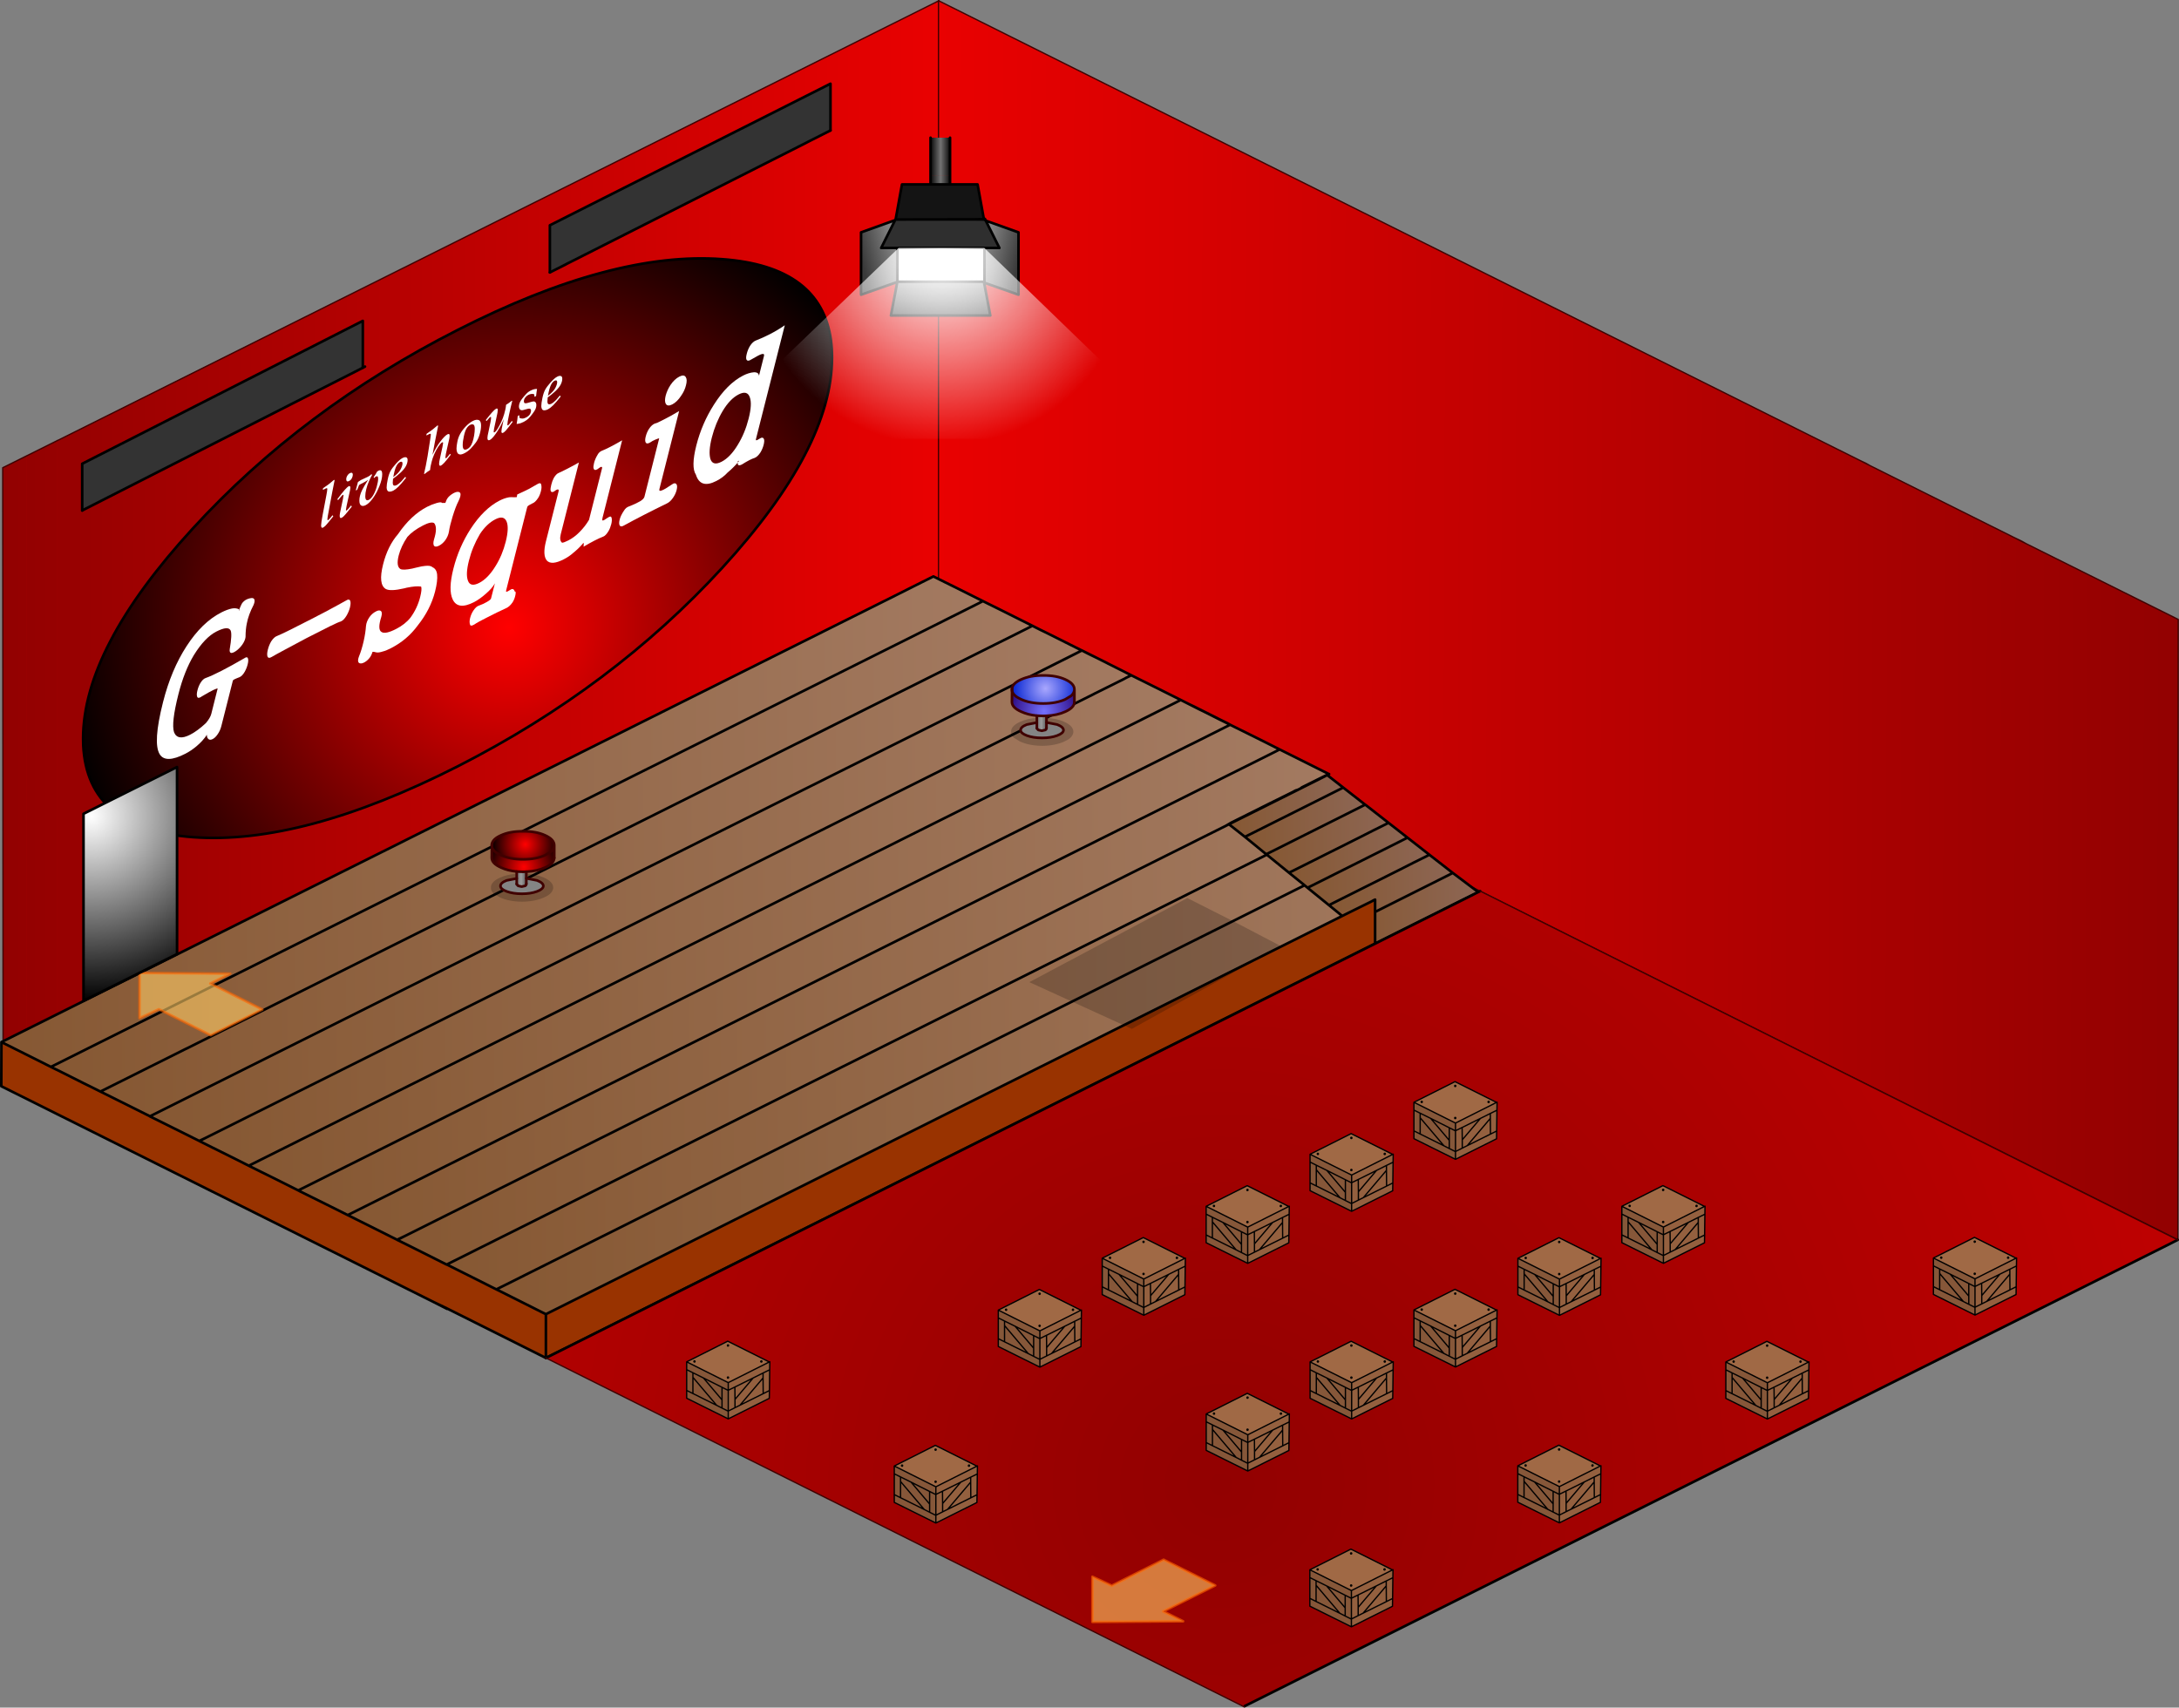 <svg xmlns="http://www.w3.org/2000/svg" xmlns:xlink="http://www.w3.org/1999/xlink" height="657.35" width="838.65"><rect width="100%" height="100%" fill="#808080" stroke="none"/><defs><linearGradient gradientTransform="matrix(.218 0 0 .255 -177.15 -49.8)" gradientUnits="userSpaceOnUse" id="w" spreadMethod="pad" x1="-819.2" x2="819.2"><stop offset="0" stop-color="#920101"/><stop offset="1" stop-color="#e90101"/></linearGradient><linearGradient gradientTransform="matrix(.218 0 0 .255 -180.35 -48.2)" gradientUnits="userSpaceOnUse" id="x" spreadMethod="pad" x1="-819.2" x2="819.2"><stop offset="0" stop-color="#920101"/><stop offset="1" stop-color="#e90101"/></linearGradient><linearGradient gradientTransform="matrix(.218 0 0 .255 -178.35 -49.2)" gradientUnits="userSpaceOnUse" id="y" spreadMethod="pad" x1="-819.2" x2="819.2"><stop offset="0" stop-color="#920101"/><stop offset="1" stop-color="#e90101"/></linearGradient><linearGradient gradientTransform="matrix(-.292 -.001 .001 -.291 239.8 -19.8)" gradientUnits="userSpaceOnUse" id="z" spreadMethod="pad" x1="-819.2" x2="819.2"><stop offset="0" stop-color="#920101"/><stop offset="1" stop-color="#e90101"/></linearGradient><linearGradient gradientTransform="matrix(.231 0 0 .115 -170.55 57.8)" gradientUnits="userSpaceOnUse" id="A" spreadMethod="pad" x1="-819.2" x2="819.2"><stop offset="0" stop-color="#865833"/><stop offset="1" stop-color="#a37a61"/></linearGradient><linearGradient gradientTransform="matrix(.231 0 0 .115 -151.5 67.3)" gradientUnits="userSpaceOnUse" id="B" spreadMethod="pad" x1="-819.2" x2="819.2"><stop offset="0" stop-color="#865833"/><stop offset="1" stop-color="#a37a61"/></linearGradient><linearGradient gradientTransform="matrix(.23 0 0 .115 -132.6 76.8)" gradientUnits="userSpaceOnUse" id="C" spreadMethod="pad" x1="-819.2" x2="819.2"><stop offset="0" stop-color="#865833"/><stop offset="1" stop-color="#a37a61"/></linearGradient><linearGradient gradientTransform="matrix(.231 0 0 .115 -113.4 86.3)" gradientUnits="userSpaceOnUse" id="D" spreadMethod="pad" x1="-819.2" x2="819.2"><stop offset="0" stop-color="#865833"/><stop offset="1" stop-color="#a37a61"/></linearGradient><linearGradient gradientTransform="matrix(.029 0 0 .016 166.75 76.95)" gradientUnits="userSpaceOnUse" id="E" spreadMethod="pad" x1="-819.2" x2="819.2"><stop offset="0" stop-color="#865833"/><stop offset="1" stop-color="#8d6654"/></linearGradient><linearGradient gradientTransform="matrix(.029 0 0 .016 175.35 83.8)" gradientUnits="userSpaceOnUse" id="F" spreadMethod="pad" x1="-819.2" x2="819.2"><stop offset="0" stop-color="#865833"/><stop offset="1" stop-color="#8d6654"/></linearGradient><linearGradient gradientTransform="matrix(.029 0 0 .016 151 64.45)" gradientUnits="userSpaceOnUse" id="G" spreadMethod="pad" x1="-819.2" x2="819.2"><stop offset="0" stop-color="#865833"/><stop offset="1" stop-color="#8d6654"/></linearGradient><linearGradient gradientTransform="matrix(.028 0 0 .015 158.95 70.75)" gradientUnits="userSpaceOnUse" id="H" spreadMethod="pad" x1="-819.2" x2="819.2"><stop offset="0" stop-color="#865833"/><stop offset="1" stop-color="#8d6654"/></linearGradient><linearGradient gradientTransform="matrix(.23 0 0 .115 -18.5 133.9)" gradientUnits="userSpaceOnUse" id="I" spreadMethod="pad" x1="-819.2" x2="819.2"><stop offset="0" stop-color="#865833"/><stop offset="1" stop-color="#a37a61"/></linearGradient><linearGradient gradientTransform="matrix(.028 0 0 .016 142.3 57.5)" gradientUnits="userSpaceOnUse" id="J" spreadMethod="pad" x1="-819.2" x2="819.2"><stop offset="0" stop-color="#865833"/><stop offset="1" stop-color="#8d6654"/></linearGradient><linearGradient gradientTransform="matrix(.029 0 0 .017 184.5 91.1)" gradientUnits="userSpaceOnUse" id="K" spreadMethod="pad" x1="-819.2" x2="819.2"><stop offset="0" stop-color="#865833"/><stop offset="1" stop-color="#8d6654"/></linearGradient><linearGradient gradientTransform="matrix(.23 0 0 .115 -37.45 124.35)" gradientUnits="userSpaceOnUse" id="L" spreadMethod="pad" x1="-819.2" x2="819.2"><stop offset="0" stop-color="#865833"/><stop offset="1" stop-color="#a37a61"/></linearGradient><linearGradient gradientTransform="matrix(.23 0 0 .115 -56 114.85)" gradientUnits="userSpaceOnUse" id="M" spreadMethod="pad" x1="-819.2" x2="819.2"><stop offset="0" stop-color="#865833"/><stop offset="1" stop-color="#a37a61"/></linearGradient><linearGradient gradientTransform="matrix(.027 0 0 .015 135.05 51.75)" gradientUnits="userSpaceOnUse" id="N" spreadMethod="pad" x1="-819.2" x2="819.2"><stop offset="0" stop-color="#865833"/><stop offset="1" stop-color="#8d6654"/></linearGradient><linearGradient gradientTransform="matrix(.23 0 0 .115 -75.5 105.35)" gradientUnits="userSpaceOnUse" id="O" spreadMethod="pad" x1="-819.2" x2="819.2"><stop offset="0" stop-color="#865833"/><stop offset="1" stop-color="#a37a61"/></linearGradient><linearGradient gradientTransform="matrix(.231 0 0 .115 -94.35 95.85)" gradientUnits="userSpaceOnUse" id="P" spreadMethod="pad" x1="-819.2" x2="819.2"><stop offset="0" stop-color="#865833"/><stop offset="1" stop-color="#a37a61"/></linearGradient><linearGradient gradientTransform="matrix(.231 0 0 .115 .8 143.45)" gradientUnits="userSpaceOnUse" id="Q" spreadMethod="pad" x1="-819.2" x2="819.2"><stop offset="0" stop-color="#865833"/><stop offset="1" stop-color="#a37a61"/></linearGradient><linearGradient gradientTransform="matrix(.231 0 0 .115 19.9 152.95)" gradientUnits="userSpaceOnUse" id="R" spreadMethod="pad" x1="-819.2" x2="819.2"><stop offset="0" stop-color="#865833"/><stop offset="1" stop-color="#a37a61"/></linearGradient><linearGradient gradientTransform="matrix(.005 0 0 .021 1.95 -205)" gradientUnits="userSpaceOnUse" id="T" spreadMethod="pad" x1="-819.2" x2="819.2"><stop offset=".004"/><stop offset=".514" stop-color="#737373"/><stop offset="1"/></linearGradient><linearGradient gradientTransform="rotate(90 72.8 -70.75) scale(.008)" gradientUnits="userSpaceOnUse" id="U" spreadMethod="pad" x1="-819.2" x2="819.2"><stop offset="0" stop-color="#848484"/><stop offset="1" stop-color="#3a3a3a"/></linearGradient><linearGradient gradientTransform="matrix(.008 .002 -.004 .017 25.5 -159.3)" gradientUnits="userSpaceOnUse" id="V" spreadMethod="pad" x1="-819.2" x2="819.2"><stop offset="0" stop-color="#848484"/><stop offset="1" stop-color="#3a3a3a"/></linearGradient><linearGradient gradientTransform="matrix(.005 0 0 .021 1.95 -188)" gradientUnits="userSpaceOnUse" id="W" spreadMethod="pad" x1="-819.2" x2="819.2"><stop offset=".004"/><stop offset=".514" stop-color="#737373"/><stop offset="1"/></linearGradient><linearGradient gradientTransform="matrix(-.008 .002 -.004 -.017 -21.55 -159.4)" gradientUnits="userSpaceOnUse" id="X" spreadMethod="pad" x1="-819.2" x2="819.2"><stop offset="0" stop-color="#848484"/><stop offset="1" stop-color="#3a3a3a"/></linearGradient><linearGradient gradientTransform="matrix(.002 0 0 .004 .85 -.05)" gradientUnits="userSpaceOnUse" id="b" spreadMethod="pad" x1="-819.2" x2="819.2"><stop offset="0" stop-color="#757575"/><stop offset=".475" stop-color="#9c9c9c"/><stop offset="1" stop-color="#646464"/></linearGradient><linearGradient gradientTransform="matrix(.176 -.089 0 .071 -144.35 -97.2)" gradientUnits="userSpaceOnUse" id="f" spreadMethod="pad" x1="-819.2" x2="819.2"><stop offset="0" stop-color="#fff"/><stop offset="1"/></linearGradient><linearGradient xlink:href="#w" id="ac" gradientUnits="userSpaceOnUse" gradientTransform="matrix(.218 0 0 .255 -177.15 -49.8)" x1="-819.2" x2="819.2" spreadMethod="pad"/><linearGradient xlink:href="#x" id="ad" gradientUnits="userSpaceOnUse" gradientTransform="matrix(.218 0 0 .255 -180.35 -48.2)" x1="-819.2" x2="819.2" spreadMethod="pad"/><linearGradient xlink:href="#y" id="ae" gradientUnits="userSpaceOnUse" gradientTransform="matrix(.218 0 0 .255 -178.35 -49.2)" x1="-819.2" x2="819.2" spreadMethod="pad"/><linearGradient xlink:href="#z" id="af" gradientUnits="userSpaceOnUse" gradientTransform="matrix(-.292 -.001 .001 -.291 239.8 -19.8)" x1="-819.2" x2="819.2" spreadMethod="pad"/><linearGradient xlink:href="#A" id="ag" gradientUnits="userSpaceOnUse" gradientTransform="matrix(.231 0 0 .115 -170.55 57.8)" x1="-819.2" x2="819.2" spreadMethod="pad"/><linearGradient xlink:href="#B" id="ah" gradientUnits="userSpaceOnUse" gradientTransform="matrix(.231 0 0 .115 -151.5 67.3)" x1="-819.2" x2="819.2" spreadMethod="pad"/><linearGradient xlink:href="#C" id="ai" gradientUnits="userSpaceOnUse" gradientTransform="matrix(.23 0 0 .115 -132.6 76.8)" x1="-819.2" x2="819.2" spreadMethod="pad"/><linearGradient xlink:href="#D" id="aj" gradientUnits="userSpaceOnUse" gradientTransform="matrix(.231 0 0 .115 -113.4 86.3)" x1="-819.2" x2="819.2" spreadMethod="pad"/><linearGradient xlink:href="#E" id="ak" gradientUnits="userSpaceOnUse" gradientTransform="matrix(.029 0 0 .016 166.75 76.95)" x1="-819.2" x2="819.2" spreadMethod="pad"/><linearGradient xlink:href="#F" id="al" gradientUnits="userSpaceOnUse" gradientTransform="matrix(.029 0 0 .016 175.35 83.8)" x1="-819.2" x2="819.2" spreadMethod="pad"/><linearGradient xlink:href="#G" id="am" gradientUnits="userSpaceOnUse" gradientTransform="matrix(.029 0 0 .016 151 64.45)" x1="-819.2" x2="819.2" spreadMethod="pad"/><linearGradient xlink:href="#H" id="an" gradientUnits="userSpaceOnUse" gradientTransform="matrix(.028 0 0 .015 158.95 70.75)" x1="-819.2" x2="819.2" spreadMethod="pad"/><linearGradient xlink:href="#I" id="ao" gradientUnits="userSpaceOnUse" gradientTransform="matrix(.23 0 0 .115 -18.5 133.9)" x1="-819.2" x2="819.2" spreadMethod="pad"/><linearGradient xlink:href="#J" id="ap" gradientUnits="userSpaceOnUse" gradientTransform="matrix(.028 0 0 .016 142.3 57.5)" x1="-819.2" x2="819.2" spreadMethod="pad"/><linearGradient xlink:href="#K" id="aq" gradientUnits="userSpaceOnUse" gradientTransform="matrix(.029 0 0 .017 184.5 91.1)" x1="-819.2" x2="819.2" spreadMethod="pad"/><linearGradient xlink:href="#L" id="ar" gradientUnits="userSpaceOnUse" gradientTransform="matrix(.23 0 0 .115 -37.45 124.35)" x1="-819.2" x2="819.2" spreadMethod="pad"/><linearGradient xlink:href="#M" id="as" gradientUnits="userSpaceOnUse" gradientTransform="matrix(.23 0 0 .115 -56 114.85)" x1="-819.2" x2="819.2" spreadMethod="pad"/><linearGradient xlink:href="#N" id="at" gradientUnits="userSpaceOnUse" gradientTransform="matrix(.027 0 0 .015 135.05 51.75)" x1="-819.2" x2="819.2" spreadMethod="pad"/><linearGradient xlink:href="#O" id="au" gradientUnits="userSpaceOnUse" gradientTransform="matrix(.23 0 0 .115 -75.5 105.35)" x1="-819.2" x2="819.2" spreadMethod="pad"/><linearGradient xlink:href="#P" id="av" gradientUnits="userSpaceOnUse" gradientTransform="matrix(.231 0 0 .115 -94.35 95.85)" x1="-819.2" x2="819.2" spreadMethod="pad"/><linearGradient xlink:href="#Q" id="aw" gradientUnits="userSpaceOnUse" gradientTransform="matrix(.231 0 0 .115 .8 143.45)" x1="-819.2" x2="819.2" spreadMethod="pad"/><linearGradient xlink:href="#R" id="ax" gradientUnits="userSpaceOnUse" gradientTransform="matrix(.231 0 0 .115 19.9 152.95)" x1="-819.2" x2="819.2" spreadMethod="pad"/><linearGradient xlink:href="#T" id="az" gradientUnits="userSpaceOnUse" gradientTransform="matrix(.005 0 0 .021 1.95 -205)" x1="-819.2" x2="819.2" spreadMethod="pad"/><linearGradient xlink:href="#U" id="aA" gradientUnits="userSpaceOnUse" gradientTransform="rotate(90 72.8 -70.75) scale(.008)" x1="-819.2" x2="819.2" spreadMethod="pad"/><linearGradient xlink:href="#V" id="aB" gradientUnits="userSpaceOnUse" gradientTransform="matrix(.008 .002 -.004 .017 25.5 -159.3)" x1="-819.2" x2="819.2" spreadMethod="pad"/><linearGradient xlink:href="#W" id="aC" gradientUnits="userSpaceOnUse" gradientTransform="matrix(.005 0 0 .021 1.95 -188)" x1="-819.2" x2="819.2" spreadMethod="pad"/><linearGradient xlink:href="#X" id="aD" gradientUnits="userSpaceOnUse" gradientTransform="matrix(-.008 .002 -.004 -.017 -21.55 -159.4)" x1="-819.2" x2="819.2" spreadMethod="pad"/><linearGradient gradientTransform="matrix(.002 0 0 .004 .85 -.05)" gradientUnits="userSpaceOnUse" id="Z" spreadMethod="pad" x1="-819.2" x2="819.2"><stop offset="0" stop-color="#757575"/><stop offset=".475" stop-color="#9c9c9c"/><stop offset="1" stop-color="#646464"/></linearGradient><path d="M591-287.5q1.5-4-30.5-5.5-24.5-1-87.5 3l-4 1q-24.5 2-29.5-15.5-5-16 2.5-37.5 7-21.5 22-37 18.5-17.5 38-14.5 44.5 6 118 6 74.5 0 168.5-5.5 21-3.5 26.5 13.5 5 15-2.5 36.5-7 21-22 37-17 18-37 17l-20-2q-20.5-2-26-.5-3.5.5-4.5 4l-84.5 248Q610-14 591 .5q-17 14-36.5 14T523.5 1q-13-15-11.5-32.5-29 25.5-77 39-40 11-82 11-146 0-189.5-80Q112-155.5 188-379q60.5-178 174-277.5 113.5-100 254.5-100 46 0 82 10 32 9.5 55.5 32-2.5 4-6 3-1 .5 3-7l14-21q8-14 32-17 19-1 39.5 5.5 16.5 4.5 24 16 8.5 15.5-4 35.5-38 45.5-50 95-9 31-9.5 81.5-2.5 19.5-22.5 36.5-17.5 13.5-41 19.5-23.5 5-39.5-.5-18-9-13.5-30.5 19-86.5 6.5-114.5Q669-652 581-652q-84.5 0-165 75.5Q345-507 301.5-379q-54 159-32 225.5Q296-86 388.5-86 443-86 505-108.5q32-18.5 39.5-41l46.5-138" fill-rule="evenodd" id="h"/><path d="M572.5-423q115 0 175-2 59.5-1 79.5-2.5 25.5-3.5 33 16 5.5 17.5-2.5 41-8 23-25.5 40.5-20 19.5-42 17.5-19.5-4-79-5-61.5-1-174-1-100 1-164.5 3-61.5 1-91.5 3-25 2-32-17-5.5-17.5 3-42 8-23.5 24-40.5 21.5-19 44.5-15.5Q349-425 409-424q54.5 1 163.5 1" fill-rule="evenodd" id="i"/><path d="M553.5-652Q478-652 438-630.5q-46.5 38.5-64 89-20 59 12 90.5 19.5 18 87.5 36l30.5 7q48 11 63.5 17.5 41.5 14 54.5 31.5 31.5 25 35.5 62.5 5 40.5-15 100-34 99-127.5 158-78 57-197 57-38.5 0-58-5-33-5-50.5-15.5-22-15-29-16 1-1.5-2.5 6-10 21.5-33.5 29.5-19.5 7-40 3-19-4.5-27.5-18-7.5-16 4.5-36.5 19-31 34-80.5 13.5-45.5 17-87 3-28 26-46 19.5-14.5 47-14.5 21-1 35 11 15 15 5 40.5-30 68 2.5 97Q276.5-86 355-86q67 0 106.5-25.5 50-36.5 71-98.5 14.5-42.5 7-62.5-35.5-21-106-39.5l-20-4.5q-99.5-24-134-54.5Q221-425 259-536.5q34-100.5 110-142 96.5-78 215-78 32.5 0 70 7 37 7.5 38.5 16.5 25.5 12 29 11-3.5 0-2-3l3-4q7.5-18.5 31-24.5 24-6 46.5-1.5 20.5 5.5 28 18.5 8.5 17.5-12.5 45.5-21 25-44.5 80.5-20 47.5-26 81-5.5 27-29 44-20 13-43.5 13-24 0-35.5-12.5-13-17-2-44 27.5-63 .5-102-22-21-82-21" fill-rule="evenodd" id="j"/><path d="M459.5-456.5q-64.5 0-114 43-55.5 56-81 132-26 75.5-7 124.5 18 49.5 83 49.5 64.5 0 120-53 50-46 75.5-121 25.5-76 6.5-124-20-51-83-51M540 24q-4 10.5 1 12.5 7 3 28.5.5 24-4 33.5 26 10 1 4.5 23-6 23.5-21.5 37.5-23 18.5-51 15.5-59-3-132-3-73-1-98.5 3-27 2-31.5-12-7.5-19.5 0-42t24-36.5q21-18 42.5-13.5 33.5 4.5 58 2.5 27.5-1.5 30-8.5L456-54q-20 22.5-65.5 36-46.5 15-89 15-118 0-156.5-85-35-77 5-193.5 39.5-117 126.5-194.5 97-85 214.5-85 35.5 0 70 10 16 5.5 35.5 15.5Q616-527 619-527q-2.5.5 2-15.5 49.5 3 87.5 3 27-1 60-3 23.5-2 28.5 13 6.5 21-1 42-7 22-20.5 34.5-22 19-42.5 16-25 0-32.5 1.5-6 1.5-8 11L540 24" fill-rule="evenodd" id="k"/><path d="M261.5-426.5q4-12-4-15.5-7.5-5-29 0-20 1-25.5-17-2-14 5-34 7-21.5 18.5-35 18-18.5 37.5-16 17 1.5 64.5 1.5 45.5 0 83.5-2l-134 394q-11.5 35 10 58 14 5.5 46.5 5.5 44 0 82-16.5 40-16.5 70-46l96-283q3-8.5-5.5-12-5.5-2.5-29.5 2.5-22 1-27.5-18.5-3-12 4-32.5 7-21 25.5-39.5 12-14 33.5-11.5 22 2.5 62.5 2.5 41 0 85.5-3L587-121q-5.5 17.5 1 20 7.5 3.5 34.5-1.5h3.5q21-4 26.5 10.5 6 18.5-1.5 41-7.5 22-20 35-21.5 21-40.5 18Q565-1 528-1q-37.5 0-81.5 3 2.5-21-.5-23.5 0-3-8 3.5-32 17-69.5 26-27.5 9.5-68.5 9.5-90.5 0-125-47.5-32-47.5-6.5-123l93-273.5" fill-rule="evenodd" id="l"/><path d="M350-435.5q1-3.5-26.5-5.5-24-2-40.5 1-24.5 2-33-16-6.5-14 1-36 8-23.5 24-37.5 21-18 46-14.5 6 3.5 50 3.5 65.5 1 126.5-4L352-116q-5 14.5 18.5 16.5 20.5 3 74.5-5 21-4 32 12Q487-78 479-54q-7.5 22.5-27.5 38-22 17-47.5 15-82.5-2-165.5-2Q155-3 91-1 66.5 1 58-17q-6.5-14 1-36t31.5-41.5q13.5-14 37-10.5l8.5 1q51.5 4.5 73 2.5 28-2 32.5-14.5L350-435.5M499-761q35.5 0 48 25 12 21 1 51.5-9.5 29.5-35.5 50-30 26-65.5 26-36 0-48.5-26-10-20.5-.5-50 11-31 36-52.5 29-24 65-24" fill-rule="evenodd" id="m"/><path d="M460.5-456.5q-64 0-117.5 52.5-53 53-80.5 133-26.5 78.5-10 131.5 18 52.5 82 52.5 64.5 0 120-54.5 53-51 79.5-129.5 27.5-79.5 9-131-18.5-54.5-82.5-54.5m187-161q5-14.5-18.5-19-16.5-3.5-76.5.5-25.5 3-34.5-15.5-5.5-13.5 2.5-35.5 7.5-23 24-39 20-17.5 42.5-15 51.5 5.5 105.5 5.5 54.5 0 108.5-8L589-121q-2.5 8.5 0 10 6 4.5 28 1.5 21-3 30 16 5.5 13.5-2 36-7.5 22-24 38Q600.5-2 578.5-4 562-7 539-7q-24 0-52.5 3-24 1-31.5-12-3-6.5-.5-21 .5-2.5 1.5-1 5.5.5 8 2.5Q428.5-13 378 1q-32.5 16.5-82 16.5-117.5 0-151-106-37-64 3-182.5 41-120.5 129.5-200.5Q375.5-561 493-561q42 0 79.5 14 36.5 15 38 39l37-109.5" fill-rule="evenodd" id="n"/><path d="M288-110.5l-5.5-.5q-61 44.5-80.5 44.5-13.5 0-13.5-21.5 0-18.5 6.5-49l48-226.5q41-196 83.5-373l-12.5-11q-94.5 33.5-203.5 47l-5 4.5-3 21.5 4 4.5q33.5.5 51 1 17 .5 23.5 7.5 6 6.5 6 17.5 0 9-6 46-6.5 36.5-12.5 62.5L99-218Q69-81 69-35.5q0 22.5 9 40 9 17 30.5 17 19 0 48.5-13.5 29.5-14 140.5-92.5l2-6.5-11.5-19.5" fill-rule="evenodd" id="o"/><path d="M39.5-339.5l7 .5q68-48 87-48 11.5 0 11.5 14 0 28.5-42 189-19 72-24.5 101.5-6 29-6 52T82 7q9.5 14.5 29 14.5 15.5 0 36.5-8 20.5-8 69-40Q265-59 300-84l2-6.5-11-20-6-.5q-65 46.5-80 46.5-5.5 0-9.5-5Q191-75 191-82q0-25.5 43.5-186.5 25-93.5 33-127Q275-429 275-451q0-16.5-9-27-9-11-21.5-11-27.5 0-76.5 28.5-49.5 28.5-137.5 97l-1 6.5 10 17.5m157-303q0 26.5 13.5 44 13 17.5 43.5 17.5 32.5 0 50.5-24.5 18-25 18-55.5 0-25-15-40.5-15-16-41-16-30.5 0-50 22t-19.5 53" fill-rule="evenodd" id="p"/><path d="M28.5-347l3.5 4.5h21l5.5-4L91-411q28-2.5 33-2.5l45 1q47.5 0 61.5-2 13.5-2.5 34.5-7-85.5 86-115 130.5-30 44.5-41.5 85.5-12 41-12 81 0 72 34.5 109t88.5 37q65 0 134.5-57T477.5-194Q531-296 531-384q0-103-75-103-10.5 0-22.5 3.5Q427-472 406-450t-36 33l-1.5 6.5 6 13 7 2q14.5-9 28-9 44 0 44 59.5 0 56-26.5 133.5t-66.5 122q-40 44-84 44-30.5 0-49-24.5T209-147q0-56 18.5-118.5 18-63 52-120.5 33.5-57.5 59.5-86l-14-19.5q-19 14-64 14-29.5 0-90.5-5-25-2.5-44.5-2.5-14 0-56.5 7.5L28.5-347" fill-rule="evenodd" id="q"/><path d="M157.5-226.5Q184-352 214-395q30-43.5 71-43.5 20.5 0 34.5 13.5 14 13 14 37 0 42-36 90.5-36 48-140 71m230 112.5l-5.5-.5q-50 32-67.5 42Q296.5-63 270-55q-26.5 7.5-47 7.5-28.5 0-51.5-17.5Q148-83 148-132q0-30.5 5.5-67Q228-211.5 299-239.5 369.5-268 400-309q30.5-41.5 30.5-92.5 0-41.5-27.5-63.5-27.5-22.5-71-22.5-51.5 0-123 41-72 41-104 82T52.5-239q-21 84.5-21 138.5 0 32.5 14 62Q59-9.5 91 6t68.5 15.5q41.5 0 96-23 54-23.5 142-86l1.5-6-11.5-20.5" fill-rule="evenodd" id="r"/><path d="M272.5-747.5Q177-714 69-700.5l-4.5 4.5-3.5 21.5 4.5 4.5q33.5.5 50.5 1t23.5 7q6.5 6.5 6.5 18 0 9-4 31.5l-8.5 52.5q-14.5 94.5-49 277-35 182.5-68 291.5l10 9.5q18-5 54.5-12.5Q117-2 132.5-2q0-28.5 12-76 19-73.5 36-114 26.5-61.5 65-112t76-74q23.5-14.5 38.5-14.5 19 0 19 22.5 0 25-48.5 206-19 70.5-23 93-4.5 22-4.5 41 0 27.5 11 39.5 10.5 12 25 12 22.5 0 60-19t122.5-83l1.5-7-10.5-17.5-6-.5Q473-81 459.5-73t-23 8q-14 0-14-22 0-30.5 35-157.5 32-116 39-146Q503-421 503-445q0-43.5-41.5-43.5-51.5 0-133.5 62-82.5 61.5-151 170 35.5-172.5 108-480l-12.5-11" fill-rule="evenodd" id="s"/><path d="M168.5-144q0-68.5 22.5-154 22-86 51.5-115.5 29-29.5 67.5-29.5 36.5 0 62 26t25.5 91.5q0 52-12 115.5-12.5 63.5-32 106.5-20 42.5-43 59Q287-28 257.5-28q-43 0-66-27.5t-23-88.5m-118 4q0 40.5 13.5 77.5T111.5-2q34 23.5 95 23.5 64 0 114.5-25 50-25.5 96-61 45.5-35.5 73-112 27.5-77 27.5-150.5 0-81-44.5-121.5T357.5-489q-69 0-134 34-65 33.5-103 81-38.5 47-54 117.5-16 70-16 116.5" fill-rule="evenodd" id="t"/><path d="M34.5-358l7 1q46-29 54.5-32.5 8-3.5 14-3.5 14.5 0 14.5 21 0 44-43 205-18 67.5-22 89.5Q55-55.5 55-36 55-6.5 68.5 8.5t35 15q50 0 132.5-78 82-78 130-171.5l-19.5 76Q321-52 321-22q0 19.5 8.5 31 8.5 11 24 11 20.5 0 48-14t130-91l1.5-6.5-11-19.5h-6q-10.5 7.5-26 18.5Q476-82 466.5-76q-9.5 5.5-18 5.5Q434-70.5 434-89q0-38 31.5-163.5Q496.5-378 527-476l-8.5-9q-57.5 17-109 20-3 37-13.5 79-20 76.5-47.5 133-27.5 56-60.5 98-42.5 54.5-64 69-21.5 14-32.5 14Q174-72 174-93q0-14.5 7.5-49.5l42-168q16.5-63 22.5-91.5 5.5-28.5 5.5-47.5 0-39.5-32.5-39.5-28 0-74.5 27-46.5 26.5-117 78l-1 7 8 19" fill-rule="evenodd" id="u"/><path d="M51.5-147.5L47-143q-1 20.5-7.5 65.5-7 45-12 62l2 5q51 20 79 24t55 4q53.5 0 87-14t78-48.5q44.5-35 59-61.5 14.5-27 14.5-61.5 0-33-15-58t-37.5-35.5q-23-11-70-20-67.5-13-91-28-23.5-15.5-23.5-50 0-32 23.5-52Q212-432 247-432q29 0 60.5 12 31 12 53.5 34l5.5 46 4.5 4h22l4.5-4q7.5-69 17.5-117-57-32-124.5-32-32.5 0-55 7.5-22.5 7-64.5 33t-60.5 44q-19 17.5-29 42.5Q71-337.5 71-310.5t11 50q10.5 23 27 36 16 13 37 19.5 20.5 6 71 17.5 34.5 7.5 50 16 15.5 8 25 22 9 14 9 33 0 21-11 41T257-47q-22.5 8-49.5 8-38.5 0-73-17.5-35-18-54.5-42L78.5-143l-4.5-4.5H51.5" fill-rule="evenodd" id="v"/><radialGradient cx="0" cy="0" gradientTransform="translate(110 313) scale(.464)" gradientUnits="userSpaceOnUse" id="S" r="819.2" spreadMethod="pad"><stop offset="0" stop-color="#920101"/><stop offset="1" stop-color="#be0101"/></radialGradient><radialGradient cx="0" cy="0" gradientTransform="translate(2.35 -13.35) scale(.016)" gradientUnits="userSpaceOnUse" id="c" r="819.2" spreadMethod="pad"><stop offset="0" stop-color="red"/><stop offset="1"/></radialGradient><radialGradient cx="0" cy="0" gradientTransform="translate(1.85 -4.7) scale(.018)" gradientUnits="userSpaceOnUse" id="d" r="819.2" spreadMethod="pad"><stop offset="0" stop-color="red"/><stop offset="1"/></radialGradient><radialGradient cx="0" cy="0" gradientTransform="translate(-44.75 -84.25) scale(.087)" gradientUnits="userSpaceOnUse" id="e" r="819.2" spreadMethod="pad"><stop offset="0" stop-color="#fff"/><stop offset="1"/></radialGradient><radialGradient cx="0" cy="0" gradientTransform="translate(-124 -37) scale(.212)" gradientUnits="userSpaceOnUse" id="g" r="819.2" spreadMethod="pad"><stop offset="0" stop-color="red"/><stop offset="1"/></radialGradient><radialGradient xlink:href="#S" id="ay" gradientUnits="userSpaceOnUse" gradientTransform="translate(110 313) scale(.464)" cx="0" cy="0" r="819.2" spreadMethod="pad"/><radialGradient xlink:href="#Y" id="aL" gradientUnits="userSpaceOnUse" gradientTransform="translate(362.45 97.75) scale(.119)" cx="0" cy="0" r="819.2" spreadMethod="pad"/><radialGradient cx="0" cy="0" gradientTransform="translate(2.5 -160.75) scale(.119)" gradientUnits="userSpaceOnUse" id="Y" r="819.2" spreadMethod="pad"><stop offset="0" stop-color="#fff"/><stop offset=".757" stop-color="#fff" stop-opacity="0"/><stop offset="1" stop-color="#fff" stop-opacity="0"/></radialGradient><radialGradient cx="0" cy="0" gradientTransform="translate(1.85 -4.7) scale(.018)" gradientUnits="userSpaceOnUse" id="aa" r="819.2" spreadMethod="pad"><stop offset="0" stop-color="#7471ff"/><stop offset="1" stop-color="#250075"/><stop offset="1" stop-color="#ae0202"/></radialGradient><radialGradient cx="0" cy="0" gradientTransform="translate(2.35 -13.35) scale(.016)" gradientUnits="userSpaceOnUse" id="ab" r="819.2" spreadMethod="pad"><stop offset="0" stop-color="#a9a7fe"/><stop offset="1" stop-color="#0121d1"/><stop offset="1" stop-color="#ae0202"/><stop offset="1" stop-color="#4609ff"/></radialGradient><g id="a"><path d="M8.25-4.95l20 10-19.85 9.9-19.95-10L-19 8.4V-9l34.9.25-7.65 3.8" fill="#fc6" fill-opacity=".6" fill-rule="evenodd" transform="translate(19.5 9.5)"/><path d="M8.25-4.95l20 10-19.85 9.9-19.95-10L-19 8.4V-9l34.9.25-7.65 3.8z" fill="none" stroke="#f60" stroke-linecap="round" stroke-linejoin="round" stroke-opacity=".6" transform="translate(19.5 9.5)"/></g><g id="aI"><path d="M-15.8-14.2L0-22.15l16 8L.2-6.2l-16-8" fill="#a06945" fill-rule="evenodd" transform="translate(16.05 22.4)"/><path d="M16-14.15h.2l-.05 3-.1 8-2.4 1.2L13.6-8v-1.9l2.55-1.25L13.6-9.9V-8l.05 6.05 2.4-1.2-.05 3L.2 7.75v-3l2.6-1.3V.25L2.75-4.5.2-3.25V-6.2L16-14.15M.2-3.2v-.05L2.75-4.5 2.8.25v3.2L.2 4.75V-3.2m2.55-1.3L9.8-8 2.8.25 9.8-8 2.75-4.5M9.8-8l3.8-1.9L9.8-8M4.7 2.5L13.6-8 4.7 2.5l8.95-4.45L4.7 2.5l-1.9.95 1.9-.95" fill="#94603f" fill-rule="evenodd" transform="translate(16.05 22.4)"/><path d="M-15.8-14.2l16 8V7.75l-16-7.95v-14m16 19l-2.4-1.2q-1-.55-2.05-1.05l-9.15-10.8V-2l-2.4-1.2 2.4 1.2v-8l-2.4-1.2 2.4 1.2v1.75l9.15 10.8q1.05.5 2.05 1.05V.45L-9.35-8-2.2.45V3.6L.2 4.8m-4.45-2.25L-13.4-2l9.15 4.55M-2.2-4.4V.45-4.4L-9.35-8l-4.05-2 4.05 2 7.15 3.6L.2-3.2l-2.4-1.2" fill="#865739" fill-rule="evenodd" transform="translate(16.05 22.4)"/><path d="M32.25 8.25v-.1l-.2.1-16-8L.25 8.2l16 8 15.8-7.95M16.25 19.2v-3m0 10.95l2.6-1.3v-3.2l-.05-4.75-2.55 1.25m2.6 3.5l7-8.25-7.05 3.5m13.4-6.65l-2.55 1.25v1.9l.05 6.05 2.4-1.2.1-8 .05-3m-16 21.9l15.8-7.9.05-3m-2.45-6.75l-3.8 1.9m-9.6 12.75v3l-16-7.95v-14M29.7 20.45l-8.95 4.45-1.9.95m10.8-11.45l-8.9 10.5m-4.5-5.7v7.95m-16-7.95l2.4 1.2v-8l-2.4-1.2m2.4 1.2l4.05 2 7.15 3.6 2.4 1.2m-13.6-5.05l9.15 10.8q1.05.5 2.05 1.05v-3.15L6.7 14.4m7.15 8.45V18m-11.2 2.4l9.15 4.55M13.85 26l2.4 1.2" fill="none" stroke="#000" stroke-linecap="round" stroke-linejoin="round" stroke-width=".5"/><path d="M-13.15-14l-.15-.35.15-.35.35-.15.35.15.15.35-.15.35q-.2.15-.35.15l-.35-.15M12.6-14q-.2-.2-.15-.35l.15-.35.35-.15.35.15.15.35-.15.35q-.2.15-.35.15-.2 0-.35-.15M.45-8.5l.15.35-.15.35-.35.15q-.2 0-.35-.15l-.15-.35.15-.35.35-.15.35.15M.45-20.85l.15.35-.15.35L.1-20q-.2 0-.35-.15l-.15-.35.15-.35L.1-21l.35.15" fill-rule="evenodd" transform="translate(16.05 22.4)"/></g><g id="aJ"><path d="M2.75-2.05q3.9.2 6.85 1.5 3.5 1.6 3.5 3.85v.1q-.1 1.25-1.25 2.3-.85.75-2.25 1.35-3.55 1.6-8.5 1.65-5-.05-8.5-1.65L-9.65 5.7q-1-.85-1.2-1.85V2.8Q-10.5.85-7.4-.55q2.75-1.25 6.45-1.5v1.8L-4.8.5q-2.4.9-2.4 2.15 0 1.2 2.4 2.1 2.45.9 5.85.9 3.4 0 5.8-.9t2.45-2.1Q9.25 1.4 6.85.5l-4.1-.8v-1.75" fill-opacity=".2" fill-rule="evenodd" transform="translate(11.05 18.9)"/><path d="M2.75-2.85V1.8q0 .55-.45.8l-1.35.3-1.35-.3-.55-.6V-2.9l2.45.1 1.25-.05" fill="url(#b)" fill-rule="evenodd" transform="translate(11.05 18.9)"/><path d="M2.75-.3l4.1.8q2.4.9 2.45 2.15-.05 1.2-2.45 2.1-2.4.9-5.8.9t-5.85-.9q-2.4-.9-2.4-2.1Q-7.2 1.4-4.8.5l3.85-.75V2l.55.6 1.35.3 1.35-.3q.45-.25.45-.8V-.3" fill="#848484" fill-rule="evenodd" transform="translate(11.05 18.9)"/><path d="M-10.5-13.5q.35-1.95 3.5-3.35 3.5-1.6 8.5-1.55 5-.05 8.5 1.55T13.5-13v.1q-.1 1.25-1.2 2.3L10-9.2Q6.5-7.6 1.5-7.6T-7-9.2q-1.45-.65-2.3-1.4-1-.85-1.2-1.85v-1.05" fill="url(#c)" fill-rule="evenodd" transform="translate(11.05 18.9)"/><path d="M13.5-12.9v4.75Q13.45-6 10-4.45q-3.05 1.4-7.25 1.6L1.5-2.8l-2.45-.1Q-4.4-3.25-7-4.45q-3.5-1.55-3.55-3.7l.05-4.3q.2 1 1.2 1.85.85.75 2.3 1.4 3.5 1.6 8.5 1.6T10-9.2l2.3-1.4q1.1-1.05 1.2-2.3" fill="url(#d)" fill-rule="evenodd" transform="translate(11.05 18.9)"/><path d="M-10.5-13.5q.35-1.95 3.5-3.35 3.5-1.6 8.5-1.55 5-.05 8.5 1.55T13.5-13v4.85M2.75-2.85V1.8m-3.7-3.85v-.85m-9.55-9.55v-.1l-.05-.45.05-.5m0 1.05q.2 1 1.2 1.85.85.75 2.3 1.4 3.5 1.6 8.5 1.6T10-9.2l2.3-1.4q1.1-1.05 1.2-2.3M-.95-.25v-1.8m0 3.9v-2.1" fill="none" stroke="#400000" stroke-linecap="round" stroke-linejoin="round" transform="translate(11.05 18.9)"/><path d="M13.5-8.15Q13.45-6 10-4.45q-3.05 1.4-7.25 1.6m-3.7-.05Q-4.4-3.25-7-4.45q-3.5-1.55-3.55-3.7l.05-4.3m0-1.05v1.05M-.95-2.9l2.45.1 1.25-.05m0 2.55l4.1.8q2.4.9 2.45 2.15-.05 1.2-2.45 2.1-2.4.9-5.8.9t-5.85-.9q-2.4-.9-2.4-2.1Q-7.2 1.4-4.8.5l3.85-.75m3.7 2.05q0 .55-.45.8l-1.35.3-1.35-.3-.55-.6v-.15" fill="none" stroke="#400000" stroke-linecap="round" stroke-linejoin="round" transform="translate(11.05 18.9)"/></g><g id="aK"><path d="M-47.75-13.25v-72l36-18v72l-36 18" fill="url(#e)" fill-rule="evenodd" transform="translate(48.25 103.75)"/><path d="M-47.75-13.25v-72l36-18v72l-36 18z" fill="none" stroke="#000" stroke-linecap="round" stroke-linejoin="round" transform="translate(48.25 103.75)"/></g><g id="aF"><path d="M-10.2-223.25l.7-.4.55-.25-1.25.65m-277.2 140.8l-.95.5.95-.5m106.25-54.05l1.65-.85-2.3 1.2.65-.35" fill="url(#f)" fill-rule="evenodd" transform="translate(288.85 246.75)"/><path d="M-8.95-223.9l-.55.25-.7.4-91.85 46.45-.05.05-6.25 3.15V-191.75l108-54.5v18l-8.6 4.35M-207.3-123.2l-80.1 40.75-.95.5v-18l108-55v18l-.8.45-.65.35-25.5 12.95" fill="#333" fill-rule="evenodd" transform="translate(288.85 246.75)"/><path d="M-.15-147.35q.4 3.1.4 6.55Q.2-106-42-59.9q-42.2 46.05-101.85 76.45Q-203.6 46.9-245.8 43.8q-40.6-3.05-42.15-35.35l-.05-2.6q0-34.8 42.2-80.85 42.2-46.1 101.95-76.45Q-84.2-181.85-42-178.7q38.05 2.8 41.85 31.35" fill="url(#g)" fill-rule="evenodd" transform="translate(288.85 246.75)"/><path d="M-.35-228.25v-18l-108 54.5m0 .05v18.1m-180 91.65v-18l108-55v18m180.2-10.4q.4 3.1.4 6.55Q.2-106-42-59.9q-42.2 46.05-101.85 76.45Q-203.6 46.9-245.8 43.8q-40.6-3.05-42.15-35.35l-.05-2.6q0-34.8 42.2-80.85 42.2-46.1 101.95-76.45Q-84.2-181.85-42-178.7q38.05 2.8 41.85 31.35" fill="none" stroke="#000" stroke-linecap="round" stroke-linejoin="round" transform="translate(288.85 246.75)"/><path d="M-10.2-223.25l1.25-.65 8.6-4.35m-108 54.65l6.25-3.15m.05-.05l91.85-46.45M-207.3-123.2l-80.1 40.75-.95.5m108.85-55.4l-2.3 1.2-25.5 12.95" fill="none" stroke="#000" stroke-linecap="round" stroke-linejoin="round" transform="translate(288.85 246.75)"/></g><g transform="translate(-8.8 -3.95)" fill="#fff" id="aG"><use height="59.75" transform="translate(0 54) scale(.061)" width="314.3" xlink:href="#h"/><use height="59.75" transform="translate(43.3 54) scale(.061)" width="314.3" xlink:href="#i"/><use height="59.75" transform="translate(94.75 54) scale(.061)" width="314.3" xlink:href="#j"/><use height="59.75" transform="translate(133.05 54) scale(.061)" width="314.3" xlink:href="#k"/><use height="59.75" transform="translate(173.55 54) scale(.061)" width="314.3" xlink:href="#l"/><use height="59.75" transform="translate(213.45 54) scale(.061)" width="314.3" xlink:href="#m"/><use height="59.75" transform="translate(242.5 54) scale(.061)" width="314.3" xlink:href="#n"/></g><g transform="translate(-1.5 -5.05)" fill="#fff" id="aH"><use height="22" transform="translate(0 23) scale(.021)" width="113.45" xlink:href="#o"/><use height="22" transform="translate(7.35 23) scale(.021)" width="113.45" xlink:href="#p"/><use height="22" transform="translate(14.7 23) scale(.021)" width="113.45" xlink:href="#q"/><use height="22" transform="translate(26.95 23) scale(.021)" width="113.45" xlink:href="#r"/><use height="22" transform="translate(42.2 23) scale(.021)" width="113.45" xlink:href="#s"/><use height="22" transform="translate(54.45 23) scale(.021)" width="113.45" xlink:href="#t"/><use height="22" transform="translate(66.7 23) scale(.021)" width="113.45" xlink:href="#u"/><use height="22" transform="translate(78.95 23) scale(.021)" width="113.45" xlink:href="#v"/><use height="22" transform="translate(88.7 23) scale(.021)" width="113.45" xlink:href="#r"/></g><g id="aM"><path d="M2.75-2.05q3.9.2 6.85 1.5 3.5 1.6 3.5 3.85v.1q-.1 1.25-1.25 2.3-.85.75-2.25 1.35-3.55 1.6-8.5 1.65-5-.05-8.5-1.65L-9.65 5.7q-1-.85-1.2-1.85V2.8Q-10.5.85-7.4-.55q2.75-1.25 6.45-1.5v1.8L-4.8.5q-2.4.9-2.4 2.15 0 1.2 2.4 2.1 2.45.9 5.85.9 3.4 0 5.8-.9t2.45-2.1Q9.25 1.4 6.85.5l-4.1-.8v-1.75" fill-opacity=".2" fill-rule="evenodd" transform="translate(11.05 18.9)"/><path d="M2.75-2.85V1.8q0 .55-.45.8l-1.35.3-1.35-.3-.55-.6V-2.9l2.45.1 1.25-.05" fill="url(#Z)" fill-rule="evenodd" transform="translate(11.05 18.9)"/><path d="M2.75-.3l4.1.8q2.4.9 2.45 2.15-.05 1.2-2.45 2.1-2.4.9-5.8.9t-5.85-.9q-2.4-.9-2.4-2.1Q-7.2 1.4-4.8.5l3.85-.75V2l.55.6 1.35.3 1.35-.3q.45-.25.45-.8V-.3" fill="#848484" fill-rule="evenodd" transform="translate(11.05 18.9)"/><path d="M13.5-12.9v4.75Q13.45-6 10-4.45q-3.05 1.4-7.25 1.6L1.5-2.8l-2.45-.1Q-4.4-3.25-7-4.45q-3.5-1.55-3.55-3.7l.05-4.3q.2 1 1.2 1.85.85.75 2.3 1.4 3.5 1.6 8.5 1.6T10-9.2l2.3-1.4q1.1-1.05 1.2-2.3" fill="url(#aa)" fill-rule="evenodd" transform="translate(11.05 18.9)"/><path d="M-10.5-13.5q.35-1.95 3.5-3.35 3.5-1.6 8.5-1.55 5-.05 8.5 1.55T13.5-13v.1q-.1 1.25-1.2 2.3L10-9.2Q6.5-7.6 1.5-7.6T-7-9.2q-1.45-.65-2.3-1.4-1-.85-1.2-1.85v-1.05" fill="url(#ab)" fill-rule="evenodd" transform="translate(11.05 18.9)"/><path d="M-10.5-13.5q.35-1.95 3.5-3.35 3.5-1.6 8.5-1.55 5-.05 8.5 1.55T13.5-13v4.85M2.75-2.85V1.8m-3.7-3.85v-.85m-9.55-9.55v-.1l-.05-.45.05-.5m0 1.05q.2 1 1.2 1.85.85.75 2.3 1.4 3.5 1.6 8.5 1.6T10-9.2l2.3-1.4q1.1-1.05 1.2-2.3M-.95-.25v-1.8m0 3.9v-2.1" fill="none" stroke="#400000" stroke-linecap="round" stroke-linejoin="round" transform="translate(11.05 18.9)"/><path d="M13.5-8.15Q13.45-6 10-4.45q-3.05 1.4-7.25 1.6m-3.7-.05Q-4.4-3.25-7-4.45q-3.5-1.55-3.55-3.7l.05-4.3m0-1.05v1.05M-.95-2.9l2.45.1 1.25-.05m0 2.55l4.1.8q2.4.9 2.45 2.15-.05 1.2-2.45 2.1-2.4.9-5.8.9t-5.85-.9q-2.4-.9-2.4-2.1Q-7.2 1.4-4.8.5l3.85-.75m3.7 2.05q0 .55-.45.8l-1.35.3-1.35-.3-.55-.6v-.15" fill="none" stroke="#400000" stroke-linecap="round" stroke-linejoin="round" transform="translate(11.05 18.9)"/></g><use height="24.95" width="48.25" xlink:href="#a" id="aE"/></defs><path d="M6.577 177.322l30.128-15.055 3.783 218.738-33.269 16.67z" fill="#a10101" fill-rule="evenodd"/><path d="M-337.75-88.95l339.2-169.3v238.6l-339.2 169.5v-238.8" fill="url(#ac)" fill-rule="evenodd" transform="translate(359.95 258.5)"/><path d="M-349.75 155.85l-8.85 4.4-.15-.2-.15-238.5 9.15-4.55v238.85" fill="url(#ad)" fill-rule="evenodd" transform="translate(359.95 258.5)"/><path d="M-337.75 149.85l-12 6V-83l11.55-5.75.45-.25V149.85m0-238.8l-.45.2.45-.2" fill="url(#ae)" fill-rule="evenodd" transform="translate(359.95 258.5)"/><path d="M363.25 237.9l-1.85.95v.6m-339.2-69.9L361.4.25v238.6L22.2 408.35l-12 6-8.85 4.4m-.15-.2l-.15-238.5 9.15-4.55 11.55-5.75.45-.25m-.45.25l.45-.2" fill="none" stroke="#400000" stroke-linecap="round" stroke-linejoin="round" stroke-width=".5"/><path d="M478.1 218.65L1.25-19.65v-238.6L355.6-81.4l2.8 1.45 1.4.7 55.3 27.6 3.3 1.7 1.4.7 58.6 29.2-.15 238.5-.15.2" fill="url(#af)" fill-rule="evenodd" transform="translate(359.95 258.5)"/><path d="M361.2 238.85v.6m477 237.5l.15-238.5-58.6-29.2-1.4-.7-3.3-1.7-55.3-27.6-1.4-.7-2.8-1.45L361.2.25v238.6l476.85 238.3m-118.3-297.9l-1.4-.8v.1m-2.8-1.45l2.8 1.35m56.7 28.4l3.3 1.6 1.4.8m-1.4-.7v-.1m-417.15 30.4q-.9-.45-1.85-.95" fill="none" stroke="#400000" stroke-linecap="round" stroke-linejoin="round" stroke-width=".5"/><path d="M-359.4 142.65l68.8-34.35 61-30.5 157-78.45 57.15-28.55 6.65-3.35 8.1-4.05 4.2 2.1q1.95.95 3.95 1.95l10.9 5.45-1.85.95L3.6-19.7l-.65.35-343.3 171.55-19.05-9.55" fill="url(#ag)" fill-rule="evenodd" transform="translate(359.95 258.5)"/><path d="M18.35-27.1l1.8.9 4.75 2.35 5.8 2.9 6.7 3.35-1.85.95-12.9 6.45-75.4 37.65-.7.35-234.4 117.2-.95.45-32.5 16.25-4.2-2.1-2.15-1.05-10.05-5.05-.85-.4-1.8-.9L2.95-19.35l12.95-6.5.6-.3 1.85-.95" fill="url(#ah)" fill-rule="evenodd" transform="translate(359.95 258.5)"/><path d="M37.4-17.6l2.75 1.4 1.75.85 14.2 7.1-.25.45-.6.3L41.7-.7l-.65.35L-302.2 171.2l-.15-.05-18.95-9.45 32.5-16.25.95-.45 234.4-117.2.75-.35 87.65-43.8.6-.3 1.85-.95" fill="url(#ai)" fill-rule="evenodd" transform="translate(359.95 258.5)"/><path d="M56.45-8.1l.2.1 1.95 1 1.3.65 1.55.75 4.6 2.3.45.25 4.8 2.4.6.3 3.55 1.8-.9.45-.95.45-.55.3q-.15.05-.25.15L61.35 8.5q-.35.15-.65.35l-341.75 170.8-2.2 1.05-19-9.45.05-.05L41.05-.35 54-6.85l1.25-.65.6-.3.6-.3" fill="url(#aj)" fill-rule="evenodd" transform="translate(359.95 258.5)"/><path d="M181.75 63.95l8.45 6.6-.7.35q-5.4 2.65-10.75 5.4l-2 1-23.45 11.75-1.75.9-8.25-6.7 1.8-.9 23.45-11.75 2-1 10.75-5.4.45-.25" fill="url(#ak)" fill-rule="evenodd" transform="translate(359.95 258.5)"/><path d="M190.2 70.55l9 7-.7.35-10.75 5.4-2 1-16.45 8.25V87.8l-.65.3-.6.35-9.4 4.65-2 1-5.1-4.15 1.75-.9 23.45-11.75 2-1q5.35-2.75 10.75-5.4l.7-.35" fill="url(#al)" fill-rule="evenodd" transform="translate(359.95 258.5)"/><path d="M165.75 51.45l8.7 6.8-.45.25q-5.4 2.65-10.75 5.4l-2 1-23.45 11.75-1.65.8-8.55-6.95 38.15-19.05" fill="url(#am)" fill-rule="evenodd" transform="translate(359.95 258.5)"/><path d="M174.45 58.25l7.3 5.7-.45.25-10.75 5.4-2 1-23.45 11.75-1.8.9-1.15-.95-6-4.85 1.65-.8 23.45-11.75 2-1q5.35-2.75 10.75-5.4l.45-.25" fill="url(#an)" fill-rule="evenodd" transform="translate(359.95 258.5)"/><path d="M165.45 51.25l.1.1.2.1L127.6 70.5l-.45.25-315.2 157.55-11.25-5.65-1.3-.65-1-.5-5.45-2.7 2.45-1.25 316.55-158.2 1.1-.55 6.15 4.85 8.2 6.7 1.4-.7 23.45-11.75 2-1L165 51.5l.45-.25m-38.05 19.1q-.2.1-.25.4.05-.3.25-.4l.2.15-.2-.15" fill="url(#ao)" fill-rule="evenodd" transform="translate(359.95 258.5)"/><path d="M157.05 44.7l8.4 6.55-.45.25-10.75 5.4-2 1-23.45 11.75-1.4.7-8.2-6.7 1.4-.7q11.7-5.9 23.45-11.75l2-1 10.75-5.4.25-.1" fill="url(#ap)" fill-rule="evenodd" transform="translate(359.95 258.5)"/><path d="M529.35 363.2l-1 .5-.5.25-1 .5-2 1-1 .5-2.5 1.25L210.1 522.75l-38.05-19.05v.15l-5.4-2.75L.5 418.15l.05-17 19.05 9.55 1.8.9.85.4 10.05 5.05 2.15 1.05 4.2 2.1 18.95 9.45.1.1 19 9.45.05.05 5.1 2.55 8.45 4.2 5.45 2.75 4.6 2.3 2.15 1.05 12.3 6.15.5.25.15.1 10.2 5.05 8.2 4.1 3.5 1.75 15.5 7.75.05.05 5.45 2.7 1 .5 1.3.65 11.25 5.65h.1l5.5 2.75 1 .5 1.3.65 9.15 4.6 2.1 1.05 5.5 2.75 1 .5 1.3.65q4.5 2.25 9.05 4.55l.1.05 2.1 1.05 12-6 10.1-5.05 12-6L516.6 352.6l2-1 9.4-4.65.6-.35.65-.3v16.6l.1.05v.25m-362.7 137.9l5.4 2.6-5.4-2.6m43.45 21.65V505.9v16.85" fill="#930" fill-rule="evenodd"/><path d="M199.2 77.55l9.5 7.15v.4l-2.45 1.2-7.55 3.75-.8.4-1.05.55-.95.45-.6.35-9.4 4.65-7.5 3.75-3.5 1.75-1 .5-2.5 1.25-2 1v-.25l-.1-.05V92.55l16.45-8.25 2-1 10.75-5.4.7-.35" fill="url(#aq)" fill-rule="evenodd" transform="translate(359.95 258.5)"/><path d="M132.55 30l18.7 9.35-.2.3-.05.15-.15.05-.05-.05-2.05 1q-3.8 1.9-7.55 3.75l-.75.55.75-.55q3.75-1.85 7.55-3.75l2.05-1 .05.05-1.1.6-9.3 4.65-1.05.5-2.55 1.3q-.4.15-.75.4l-23.05 11.5-1.1.55-316.55 158.2-2.5 1.2-15.5-7.75-3.5-1.75 356.2-178 .6-.3 1.85-.95m-20.6 29.35l1.95-1.15 2.5-1.25 1-.5 3.5-1.75 7.5-3.75 9.4-4.65.6-.35q.45-.25 1-.35-.55.1-1 .35l-.6.35-9.4 4.65-7.5 3.75-3.5 1.75-1 .5-2.5 1.25-1.95 1.15M150.8 39.8q.1-.1.25-.15-.15.05-.25.15" fill="url(#ar)" fill-rule="evenodd" transform="translate(359.95 258.5)"/><path d="M113.5 20.5l13.3 6.6 5.75 2.9-1.85.95-12.9 6.45-343.9 171.85-8.2-4.1-10.2-5.05.45-.9L97.7 28.4l1.05-.5.8-.4 11.55-5.8 2.1-1.05.3-.15" fill="url(#as)" fill-rule="evenodd" transform="translate(359.95 258.5)"/><path d="M150.85 39.85l6.2 4.85-.25.1-10.75 5.4-2 1q-11.75 5.85-23.45 11.75l-1.4.7-6.15-4.85 23.05-11.5 13.05-6.55.6-.3 1.1-.6" fill="url(#at)" fill-rule="evenodd" transform="translate(359.95 258.5)"/><path d="M94.5 10.95l3.15 1.6 3.85 1.95 2.15 1.05 5.75 2.9 3.65 1.8.15.4-2.1 1.05-11.55 5.8-1.85.9-341.75 170.8-1.1.55-12.3-6.15-2.15-1.05-4.6-2.3L79.1 18.7l12.95-6.5.6-.3 1.85-.95" fill="url(#au)" fill-rule="evenodd" transform="translate(359.95 258.5)"/><path d="M75.45 1.45q8 3.95 16.05 8l3 1.5-1.85.95-12.9 6.45-.65.35-343.3 171.55-5.45-2.75-8.45-4.2-5.1-2.55 2.15-1.1L60.7 8.85q.3-.2.65-.35L72.8 2.8q.1-.1.25-.15l.55-.3.95-.45.9-.45" fill="url(#av)" fill-rule="evenodd" transform="translate(359.95 258.5)"/><path d="M-188.05 228.3l315.2-157.55.45-.25 8.55 6.95 6 4.85-288.95 144.5-22.1 11.05-2.1-1.05-9.15-4.6-1.3-.65-1-.5-5.5-2.75v-.05l-.1.05" fill="url(#aw)" fill-rule="evenodd" transform="translate(359.95 258.5)"/><path d="M-168.9 237.85l22.1-11.05L142.15 82.3l1.15.95 8.25 6.7 5.1 4.15-272.4 136.25-12 6-10.1 5.05-12 6-2.1-1.05-.1-.05q-4.55-2.3-9.05-4.55l-1.3-.65-1-.5-5.5-2.75" fill="url(#ax)" fill-rule="evenodd" transform="translate(359.95 258.5)"/><path d="M.55 401.15l68.8-34.35 61-30.5 157-78.45 57.15-28.55 6.65-3.35 8.1-4.05 4.2 2.1q1.95.95 3.95 1.95l10.9 5.45 1.8.9 4.75 2.35 5.8 2.9 6.7 3.35 2.75 1.4.6.3 1.15.55 14.2 7.1.35.15.2.1 4.8 2.4 4.6 2.3.45.25 4.8 2.4.6.3 3.55 1.8q8 3.95 16.05 8l3 1.5 3.15 1.6 2.1 1 1.3.65 8.35 4.2 3.05 1.5.6.35.45.25 13.3 6.6 5.75 2.9 18.7 9.35.35.15-.6.3-.15.05 6.2 4.85 8.4 6.55m.1.1l.2.1 8.7 6.8 7.3 5.7 8.45 6.6 9 7 9.5 7.15v.4l-2.45 1.2-7.55 3.75-.8.4-1.05.55-.6.3-.95.5-9.4 4.65-7.5 3.75-3.5 1.75-1 .5-2.5 1.25-2 1-1 .5-.5.25-1 .5-2 1-1 .5-2.5 1.25L210.1 522.75l-38.05-19.05v.15l-5.4-2.75L.5 418.15l.05-17 19.05 9.55 343.3-171.55.65-.35 12.9-6.45 1.85-.95m-1.85.95l-.6.3-12.95 6.5m-56.4 47.15l.75-.35 87.65-43.8.6-.3-12.9 6.45-75.4 37.65-.7.35L72.1 403.5l-.95.45-32.5 16.25 18.95 9.45m.15.05L401 258.15l.65-.35 13.55-6.8.6-.3.6-.3-.6.3m-20.3-8.85l1.85-.95m24.05 12l-1.55-.75-1.3-.65-1.95-1m-1.4.5l-1.25.65-12.95 6.5m.85-15l-1.75-.85M38.65 420.2l32.5-16.25.95-.45m-14.4 26.25l19 9.45 2.2-1.05 341.75-170.8q.3-.2.65-.35l11.45-5.7q.1-.1.25-.15l.55-.3.95-.45.9-.45M57.7 429.75v-.05l-.1-.05m.1.05h.05m-19.1-9.5l-4.2-2.1-2.15-1.05L22.25 412l-.85-.4-1.8-.9m76.15 38.05l4.6 2.3 2.15 1.05 12.3 6.15 1.1-.55 341.75-170.8 1.85-.9 11.55-5.8 2.1-1.05m-.15-.4l-3.65-1.8-5.75-2.9-2.15-1.05-3.85-1.95M95.75 448.75L90.3 446l-8.45-4.2-5.1-2.55-.05-.05m.05.05l2.15-1.1m74 39.15l5.45 2.7 1 .5 1.3.65 11.25 5.65 315.2-157.55q.05-.3.25-.4l-8.2-6.7-6.15-4.85-1.1.55-316.55 158.2-2.45 1.25-.05-.05-15.5-7.75-3.5-1.75-8.2-4.1-10.2-5.05-.15-.1-.5-.25M172 486.8l5.5 2.75 1 .5 1.3.65 9.15 4.6 2.1 1.05 22.1-11.05L502.1 340.8l-6-4.85-8.55-6.95-.45.25M172.05 503.7l-5.4-2.6m24.4-4.75l5.5 2.75 1 .5 1.3.65q4.5 2.25 9.05 4.55l.1.05 2.1 1.05 12-6 10.1-5.05 12-6L516.6 352.6l-5.1-4.15-8.25-6.7-1.15-.95M155.35 476.05l-2.5 1.2M115.9 457.7l-1.1.55m95.3 47.65v16.85m301.4-174.3l1.75-.9 23.45-11.75 2-1q5.35-2.75 10.75-5.4l.7-.35m-54.05 6.9l1.65-.8 23.45-11.75 2-1q5.35-2.75 10.75-5.4l.45-.25m-47.05 12.1l1.4-.7 23.45-11.75 2-1 10.75-5.4.45-.25m16.3 12.7l-.45.25-10.75 5.4-2 1-23.45 11.75-1.8.9m26 9.3v-4.75l-.65.3-.6.35-9.4 4.65-2 1m12.65-1.55l16.45-8.25 2-1 10.75-5.4.7-.35m-2.35 13.45l-.95.45-.6.35m-25.9 12.65l-.1-.05v-11.85m-395.4 116.7l356.2-178 .6-.3-12.9 6.45-343.9 171.85m365.5-163.65q-.55.1-1 .35l-.6.35-9.4 4.65-7.5 3.75-3.5 1.75-1 .5-2.5 1.25-1.95 1.15m38.9-19.5l-.05-.05-2.05 1q-3.8 1.9-7.55 3.75l-.75.55 9.3-4.65 1.1-.6m-10.4 5.25l-1.05.5-2.55 1.3q-.4.15-.75.4l13.05-6.55.6-.3m-19.05-9.5l1.85-.95m18.5 9.65q-.15.05-.25.15m.8-.3l-.6.3m6.05 4.9l-.25.1-10.75 5.4-2 1q-11.75 5.85-23.45 11.75l-1.4.7m-5.7-43.15l-.3.15m-18.7-9.7l-1.85.95-.6.3-12.95 6.5-343.3 171.55M459.5 286l-.8.4-1.05.5m29.9 42.1l-.2-.15M473 317.3l23.05-11.5m-57-28.6l.65-.35 12.9-6.45m-31.95-3.05q.3-.2.65-.35" fill="none" stroke="#000" stroke-linecap="round" stroke-linejoin="round"/><path d="M477.9 218.65l-.2.4-.9.45-1.55.8-336.1 167.95-20 10-.15.35-268.85-134.35 20-10L206.25 86.3l1.55-.8.9-.45 1.05-.5 268.15 134.1" fill="url(#ay)" fill-rule="evenodd" transform="translate(359.95 258.5)"/><path d="M837.65 477.55l.5-.25m-.5.25l-.9.45-1.55.8-336.1 167.95-20 10m-269-134l20-10L566.2 344.8l1.55-.8.9-.45 1.05-.5" fill="none" stroke="#000" stroke-linecap="round" stroke-linejoin="round"/><path d="M838.15 477.3l-.3-.15M478.95 657.1L210.1 522.75m359.6-179.7l268.15 134.1" fill="none" stroke="#400000" stroke-linecap="round" stroke-linejoin="round" stroke-width=".5"/><path d="M5.7-191.05v3.55h-7.5v-3.55h7.5" fill="url(#az)" fill-rule="evenodd" transform="translate(359.95 258.5)"/><path d="M358.15 71h18.1l2.35 12.95.55.4-5.4.1-29 .05v-.25l2.4-13.25h11" fill="#141414" fill-rule="evenodd"/><path d="M344.5 84.75l.15-.25h.1l29-.05 5.15.05.5.45 5.25 10.5h-45.5l5.35-10.7" fill="#2f2f2f" fill-rule="evenodd"/><path d="M18.95-148.9l2.25 11.85h-38.25l2.45-12.9v-.1h33.35l.05.35.15.8" fill="url(#aA)" fill-rule="evenodd" transform="translate(359.95 258.5)"/><path d="M378.75 108.8l-.05-.35h-33.35l.05-.25V95.45h33.5v13.4l-.15-.05" fill="#fff" fill-rule="evenodd"/><path d="M19.45-173.55l12.6 4.5v24l-13.1-4.6v-13.4h5.75l-5.25-10.5" fill="url(#aB)" fill-rule="evenodd" transform="translate(359.95 258.5)"/><path d="M5.7-191.05h-7.5v-14.45h7.5v14.45" fill="url(#aC)" fill-rule="evenodd" transform="translate(359.95 258.5)"/><path d="M-14.6-149.95l-13.95 4.9v-24l13.1-4.7-5.35 10.7h6.25v12.75l-.05.25v.1" fill="url(#aD)" fill-rule="evenodd" transform="translate(359.95 258.5)"/><path d="M365.65 71V53m-7.5 14.45V71h18.1l2.35 12.95.55.4v.05l.05.1.2.45 12.6 4.5v24l-13.1-4.6v.75l2.25 11.85H342.9l2.45-12.9-13.95 4.9v-24l13.1-4.7.15-.25.1-.25 2.4-13.25h11m21.25 13.95l-.5-.45-5.15-.05-29 .05h-.1m34.25 0h.3m-.05-.15l-5.4.1m-28.4 24h33.35l.05.35.15.05v-13.4h-33.5v12.75l-.05.25v.1m33.4.25l.15.8m0-14.15h5.75l-5.25-10.5M358.15 53v14.45m-13.65 17.3l-5.35 10.7h6.25" fill="none" stroke="#000" stroke-linecap="round" stroke-linejoin="round"/><use height="24.95" transform="translate(53.2 374.05)" width="48.25" xlink:href="#aE"/><g transform="translate(319.987 278.47)"><use height="291.35" transform="translate(-288.85 -246.75)" width="289.6" xlink:href="#aF"/><use height="59.75" transform="matrix(.855 -.439 0 1 -259.528 -33.914)" width="314.3" xlink:href="#aG"/><use height="22" transform="matrix(.964 -.507 0 1 -196.354 -93.41)" width="113.45" xlink:href="#aH"/></g><use height="30.4" width="32.5" xlink:href="#aI" transform="translate(383.975 496.13)"/><use height="30.4" width="32.5" xlink:href="#aI" transform="translate(423.973 476.154)"/><use height="30.4" width="32.5" xlink:href="#aI" transform="translate(463.97 456.181)"/><use height="30.4" width="32.5" xlink:href="#aI" transform="translate(503.965 436.141)"/><use height="30.4" width="32.5" xlink:href="#aI" transform="translate(543.942 416.13)"/><use height="30.4" width="32.5" xlink:href="#aI" transform="translate(623.967 456.164)"/><use height="30.4" width="32.5" xlink:href="#aI" transform="translate(583.96 476.195)"/><use height="30.4" width="32.5" xlink:href="#aI" transform="translate(543.939 496.072)"/><use height="30.4" width="32.5" xlink:href="#aI" transform="translate(503.974 516.066)"/><use height="30.4" width="32.5" xlink:href="#aI" transform="translate(463.999 536.117)"/><use height="30.4" width="32.5" xlink:href="#aI" transform="translate(343.944 556.145)"/><use height="30.4" width="32.5" xlink:href="#aI" transform="translate(264.036 516.045)"/><use height="30.4" width="32.5" xlink:href="#aI" transform="translate(503.881 596.092)"/><use height="30.4" width="32.5" xlink:href="#aI" transform="translate(583.92 556.077)"/><use height="30.4" width="32.5" xlink:href="#aI" transform="translate(663.987 516.1)"/><use height="30.4" width="32.5" xlink:href="#aI" transform="translate(743.885 476.087)"/><use height="27.6" width="25.05" xlink:href="#aJ" transform="translate(188.77 319.512)"/><g><path d="M467.705 610.317l-20 10 7.65 3.8-34.9.25v-17.4l7.45 3.45 19.95-10 19.85 9.9" fill="#fc6" fill-opacity=".6"/><path d="M447.855 600.417l-19.95 10-7.45-3.45v17.4l34.9-.25-7.65-3.8 20-10z" fill="none" stroke="#f60" stroke-linecap="round" stroke-linejoin="round" stroke-miterlimit="3" stroke-opacity=".6"/></g><use height="91" width="37" xlink:href="#aK" transform="translate(31.642 294.771)"/><path d="M454.85 168.95H269.4l76.45-73.5h33l76 73.5" fill="url(#aL)" fill-rule="evenodd"/><use height="27.6" width="25.05" xlink:href="#aM" transform="translate(388.967 259.512)"/><path d="M475.409 355.027l17.6 9.2-57.4 31.85-39.45-18 60.8-32.35v-.05h.05v.05l.9.45 17.5 8.85" fill-opacity=".2" fill-rule="evenodd"/></svg>